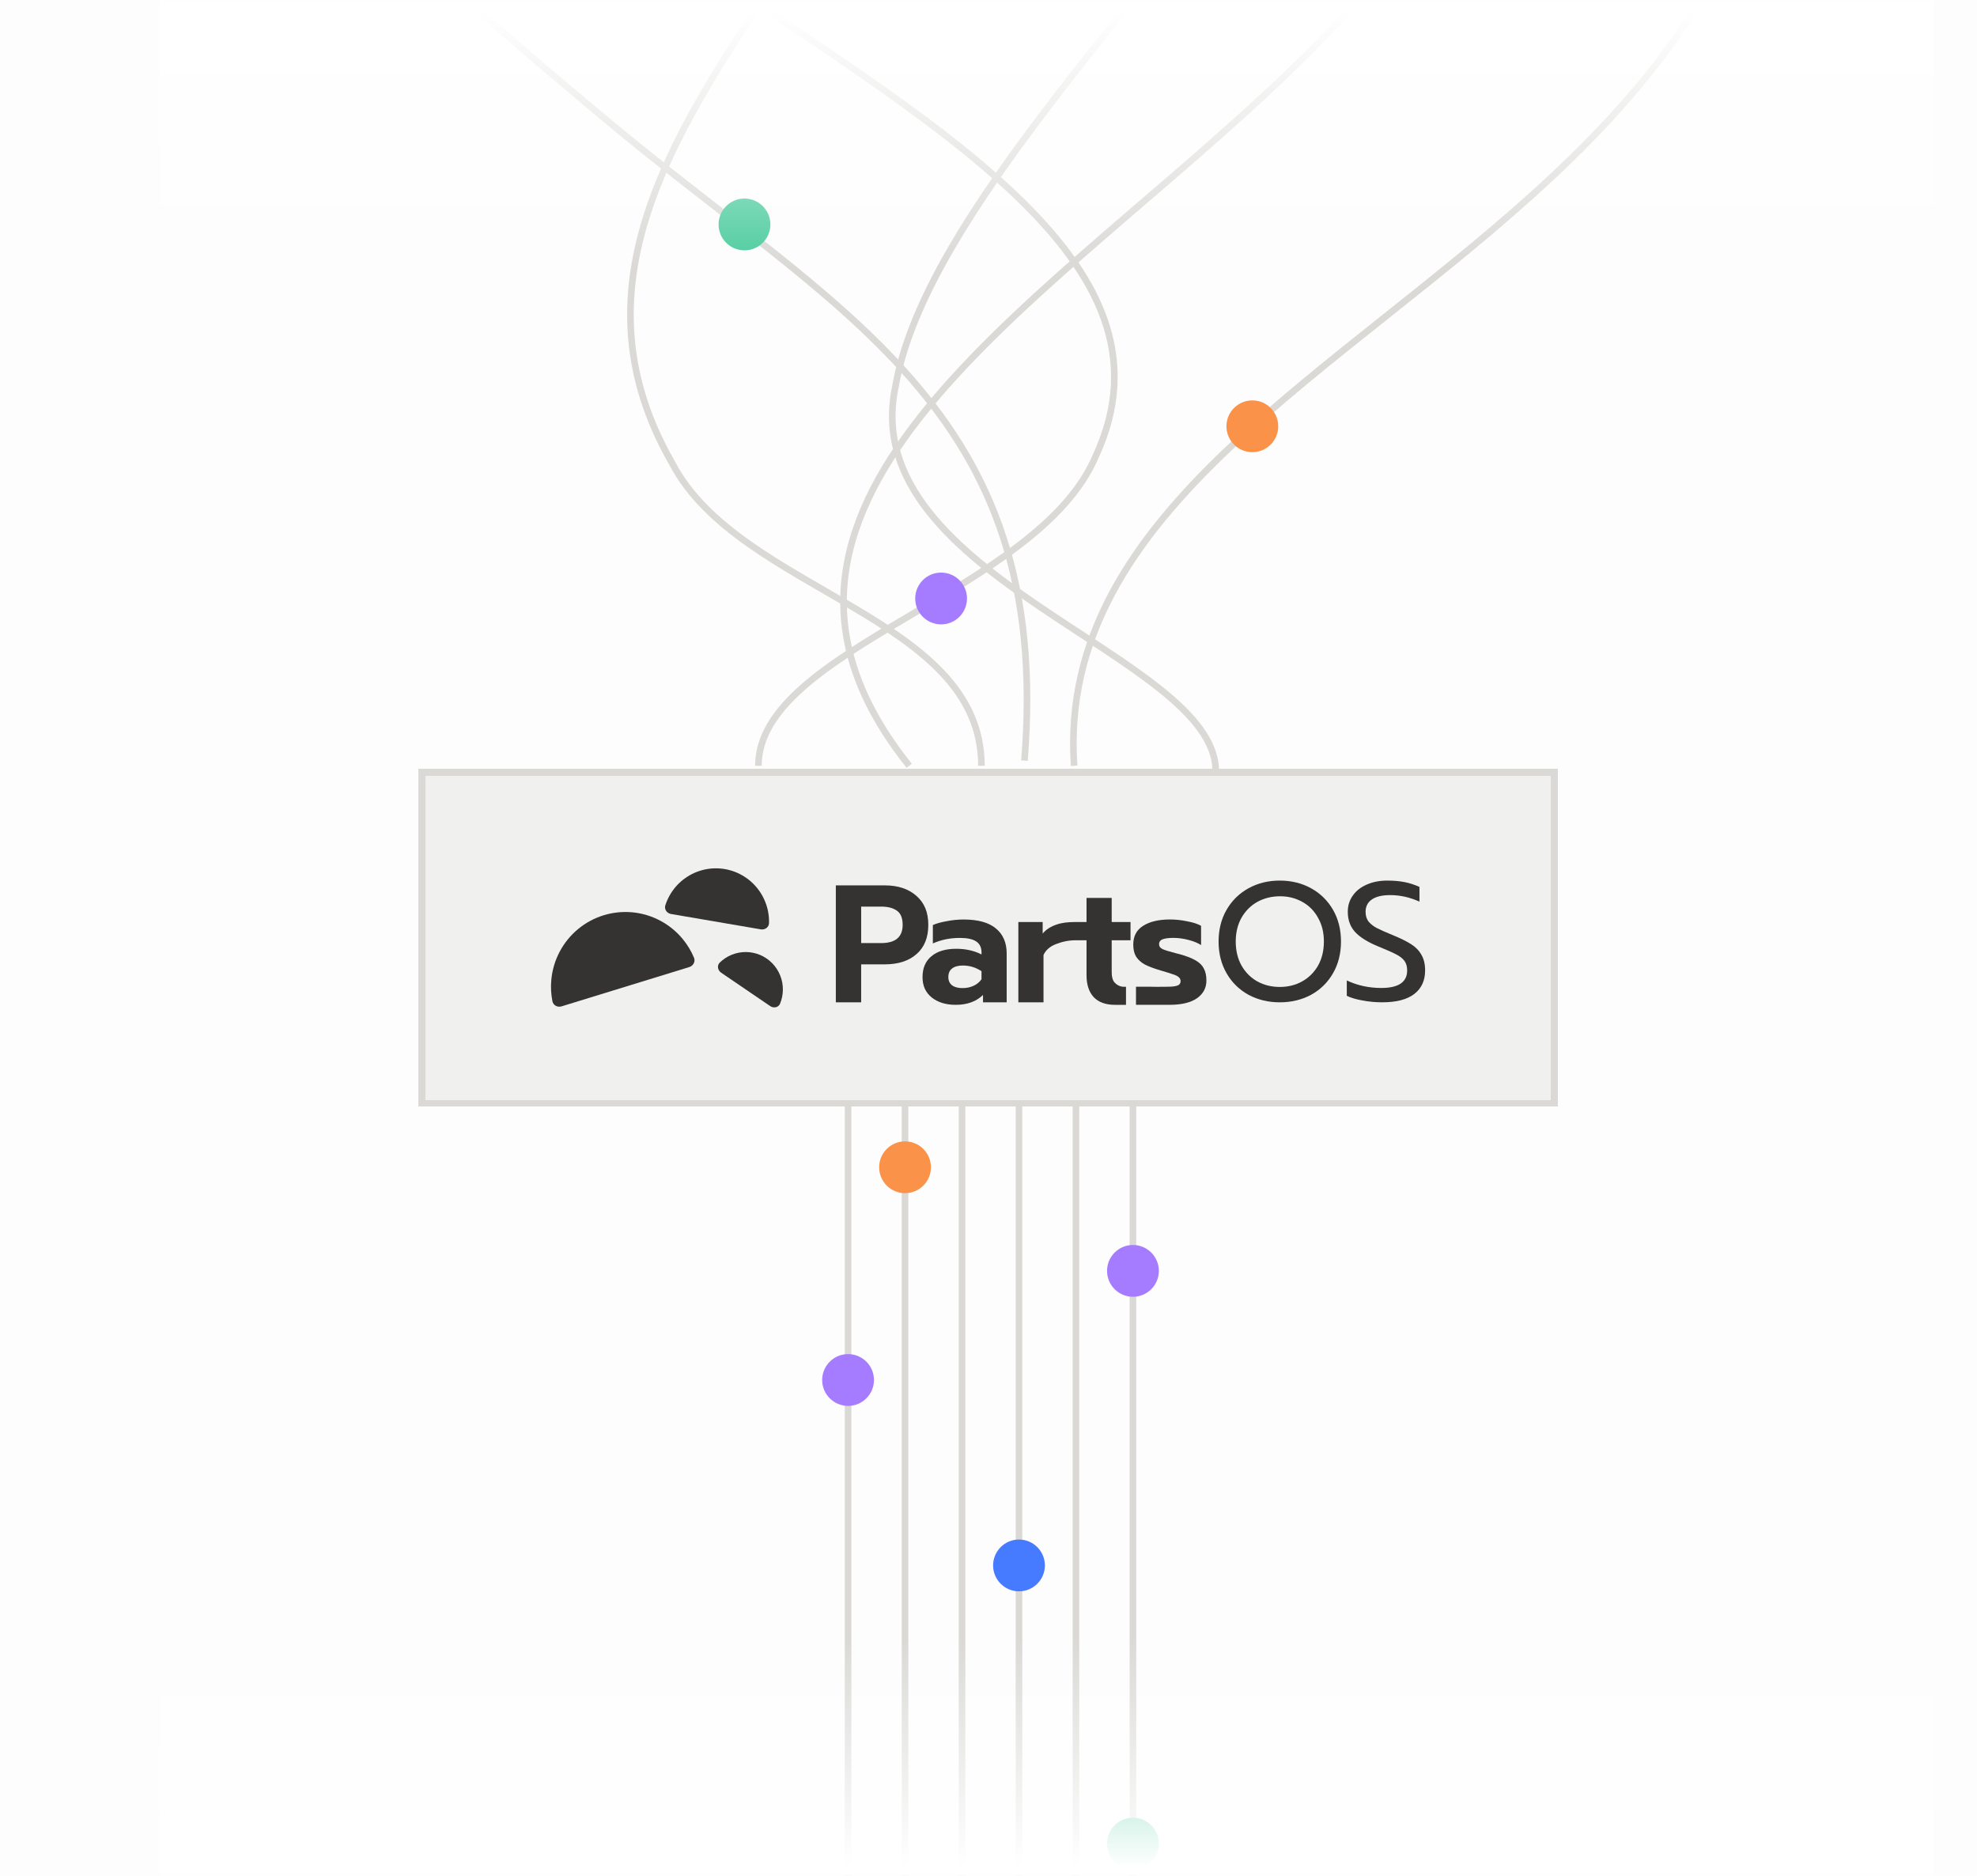 <svg width="273" height="259" viewBox="0 0 273 259" fill="none" xmlns="http://www.w3.org/2000/svg">
<rect width="273" height="259" fill="#FDFDFD"/>
<mask id="mask0_6984_15847" style="mask-type:alpha" maskUnits="userSpaceOnUse" x="0" y="0" width="273" height="259">
<rect width="273" height="259" fill="#FDFDFD"/>
</mask>
<g mask="url(#mask0_6984_15847)">
<path d="M92.605 -109.916C7.888 -44.268 45.109 -15.969 82.591 15.612C115.554 43.386 145.401 56.024 141.467 105.019" stroke="#DAD9D6" stroke-width="0.914"/>
<path d="M121.757 -111.704C172.579 -29.518 61.153 8.804 92.823 63.969C102.146 81.801 135.523 85.001 135.523 105.735" stroke="#DAD9D6" stroke-width="0.914"/>
<path d="M201.323 -110.989C228.793 -55.517 130.951 10.474 123.635 53.453C118.149 79.811 167.874 90.488 167.874 106.45" stroke="#DAD9D6" stroke-width="0.914"/>
<path d="M154.832 -106.34C304.415 -0.159 68.593 34.569 125.557 105.734" stroke="#DAD9D6" stroke-width="0.914"/>
<path d="M33.953 -112.062C7.548 -13.045 176.673 8.645 151.274 63.054C143.296 81.8 104.727 89.573 104.727 105.734" stroke="#DAD9D6" stroke-width="0.914"/>
<path d="M148.326 105.734C143.493 35.281 305.394 30.632 220.993 -109.559" stroke="#DAD9D6" stroke-width="0.914"/>
<circle cx="158.303" cy="-2.41" r="3.576" transform="rotate(90 158.303 -2.41)" fill="#477BFF"/>
<circle cx="129.955" cy="82.633" r="3.576" transform="rotate(90 129.955 82.633)" fill="#A57CFF"/>
<circle cx="102.803" cy="30.99" r="3.576" transform="rotate(90 102.803 30.99)" fill="#4BCB9D"/>
<circle cx="172.933" cy="58.858" r="3.576" transform="rotate(90 172.933 58.858)" fill="#FA9349"/>
<path d="M156.446 144.716C156.446 193.742 156.446 247.811 156.446 292.774" stroke="#DAD9D6" stroke-width="0.914"/>
<path d="M148.579 144.716C148.579 193.742 148.579 247.811 148.579 292.774" stroke="#DAD9D6" stroke-width="0.914"/>
<path d="M140.711 144.716C140.711 193.742 140.711 247.811 140.711 292.774" stroke="#DAD9D6" stroke-width="0.914"/>
<path d="M132.844 144.716C132.844 193.742 132.844 247.811 132.844 292.774" stroke="#DAD9D6" stroke-width="0.914"/>
<path d="M117.107 144.716C117.107 193.742 117.107 247.811 117.107 292.774" stroke="#DAD9D6" stroke-width="0.914"/>
<path d="M124.975 144.716C124.975 193.742 124.975 247.811 124.975 292.774" stroke="#DAD9D6" stroke-width="0.914"/>
<circle cx="140.711" cy="216.142" r="3.576" transform="rotate(90 140.711 216.142)" fill="#477BFF"/>
<circle cx="124.975" cy="161.167" r="3.576" transform="rotate(90 124.975 161.167)" fill="#FA9349"/>
<circle cx="156.447" cy="254.549" r="3.576" transform="rotate(90 156.447 254.549)" fill="#4BCB9D"/>
<circle cx="156.447" cy="175.472" r="3.576" transform="rotate(90 156.447 175.472)" fill="#A57CFF"/>
<circle cx="117.108" cy="190.538" r="3.576" transform="rotate(90 117.108 190.538)" fill="#A57CFF"/>
<g filter="url(#filter0_d_6984_15847)">
<rect x="57.796" y="102.516" width="157.285" height="46.637" fill="#F0F0EF" shape-rendering="crispEdges"/>
<rect x="58.253" y="102.973" width="156.37" height="45.722" stroke="#DAD9D6" stroke-width="0.914" shape-rendering="crispEdges"/>
<g clip-path="url(#clip0_6984_15847)">
<path d="M92.661 122.539C92.088 122.441 91.695 121.892 91.875 121.336C92.063 120.754 92.32 120.197 92.647 119.677C93.16 118.859 93.83 118.149 94.616 117.59C95.402 117.03 96.291 116.632 97.23 116.417C98.17 116.202 99.142 116.174 100.092 116.337C101.041 116.5 101.95 116.849 102.765 117.364C103.58 117.88 104.287 118.55 104.844 119.341C105.402 120.13 105.798 121.021 106.013 121.965C106.15 122.564 106.209 123.175 106.194 123.787C106.18 124.371 105.629 124.757 105.055 124.659L92.663 122.539H92.661Z" fill="#343331"/>
<path d="M77.543 135.293C76.988 135.465 76.394 135.151 76.281 134.58C76.087 133.598 76.036 132.594 76.132 131.597C76.261 130.248 76.653 128.937 77.286 127.741C77.919 126.545 78.781 125.485 79.821 124.623C80.862 123.761 82.061 123.112 83.352 122.715C84.643 122.319 85.999 122.181 87.341 122.308C88.685 122.438 89.99 122.83 91.183 123.467C92.375 124.101 93.431 124.967 94.289 126.011C94.924 126.783 95.443 127.643 95.829 128.564C96.056 129.102 95.737 129.695 95.182 129.866L77.543 135.293Z" fill="#343331"/>
<path d="M99.392 129.246C98.975 129.653 99.106 130.319 99.588 130.646L106.35 135.253C106.832 135.581 107.498 135.458 107.718 134.917C107.841 134.619 107.935 134.31 108 133.992C108.137 133.329 108.141 132.644 108.015 131.98C107.888 131.314 107.631 130.682 107.261 130.114C106.889 129.548 106.411 129.06 105.854 128.68C105.296 128.3 104.667 128.033 104.007 127.897C103.346 127.76 102.666 127.755 102.002 127.883C101.338 128.01 100.707 128.267 100.143 128.64C99.874 128.818 99.622 129.02 99.392 129.246Z" fill="#343331"/>
<path fill-rule="evenodd" clip-rule="evenodd" d="M122.182 118.588H115.418V134.735H118.915V129.492H122.182C124.023 129.492 125.481 129.022 126.553 128.083C127.642 127.144 128.187 125.795 128.187 124.04C128.187 122.285 127.642 120.999 126.553 120.043C125.465 119.072 124.006 118.588 122.182 118.588ZM124.646 124.038C124.646 125.716 123.655 126.555 121.678 126.555H118.917V121.518H121.678C122.599 121.518 123.32 121.704 123.841 122.074C124.378 122.443 124.646 123.099 124.646 124.038Z" fill="#343331"/>
<path fill-rule="evenodd" clip-rule="evenodd" d="M128.655 134.064C129.515 134.742 130.618 135.081 131.968 135.081C133.549 135.081 134.805 134.626 135.742 133.718V134.734H139.01V127.99C139.01 126.512 138.52 125.364 137.537 124.548C136.555 123.717 135.068 123.3 133.073 123.3C132.29 123.3 131.508 123.377 130.726 123.531C129.944 123.669 129.306 123.847 128.816 124.064V126.604C129.952 126.097 131.194 125.842 132.544 125.842C133.557 125.842 134.308 126.003 134.798 126.326C135.289 126.65 135.536 127.157 135.536 127.85V128.128C135.076 127.881 134.545 127.689 133.949 127.55C133.35 127.412 132.721 127.341 132.062 127.341C130.573 127.341 129.423 127.687 128.61 128.38C127.797 129.059 127.391 130.013 127.391 131.244C127.391 132.476 127.813 133.369 128.657 134.062L128.655 134.064ZM134.453 132.446C133.994 132.661 133.479 132.77 132.911 132.77C132.282 132.77 131.798 132.638 131.461 132.378C131.124 132.117 130.955 131.739 130.955 131.246C130.955 130.722 131.124 130.33 131.461 130.069C131.814 129.791 132.313 129.654 132.956 129.654C133.892 129.654 134.751 129.915 135.534 130.438V131.547C135.272 131.931 134.913 132.231 134.451 132.449L134.453 132.446Z" fill="#343331"/>
<path d="M140.62 123.647H143.98V125.242C144.425 124.703 145.046 124.294 145.845 124.016C146.606 123.737 147.466 123.653 148.426 123.647H150.038V120.32H153.512V123.647H156.112V126.164H153.512V130.554C153.512 131.201 153.634 131.671 153.879 131.963C154.125 132.241 154.562 132.587 155.191 132.587H155.487V135.081H153.971C152.683 135.081 151.7 134.727 151.026 134.019C150.367 133.295 150.038 132.295 150.038 131.015V126.164H148.553C147.497 126.164 146.564 126.396 145.753 126.72C144.956 127.043 144.403 127.536 144.096 128.197V134.735H140.622V123.647H140.62Z" fill="#343331"/>
<path d="M156.867 135.08H161.483C163.139 135.08 164.406 134.78 165.28 134.179C166.154 133.563 166.591 132.747 166.591 131.73C166.591 131.069 166.477 130.522 166.246 130.09C166.031 129.643 165.656 129.265 165.118 128.958C164.581 128.635 163.83 128.343 162.864 128.08L162.404 127.965C161.499 127.733 160.878 127.541 160.539 127.387C160.217 127.232 160.055 127.009 160.055 126.717C160.055 126.378 160.225 126.147 160.562 126.024C160.915 125.9 161.405 125.838 162.034 125.838C162.708 125.838 163.399 125.93 164.105 126.115C164.826 126.301 165.408 126.539 165.854 126.831V124.174C165.408 123.913 164.773 123.705 163.944 123.55C163.131 123.381 162.341 123.295 161.575 123.295C160.01 123.295 158.769 123.588 157.847 124.174C156.943 124.744 156.489 125.606 156.489 126.76C156.489 127.439 156.62 127.992 156.881 128.424C157.157 128.856 157.555 129.217 158.078 129.509C158.615 129.787 159.351 130.065 160.286 130.34C161.085 130.572 161.652 130.749 161.989 130.872C162.343 130.981 162.602 131.11 162.772 131.265C162.941 131.403 163.025 131.588 163.025 131.82C163.025 132.112 162.88 132.313 162.588 132.421C162.296 132.53 161.836 132.582 161.207 132.582C160.968 132.582 160.733 132.586 160.494 132.588C159.994 132.594 159.467 132.603 158.816 132.582H156.867V135.076V135.08Z" fill="#343331"/>
<path d="M190.889 134.733C189.97 134.733 189.059 134.65 188.156 134.481C187.267 134.326 186.54 134.111 185.975 133.836V131.715C187.445 132.406 189.03 132.753 190.729 132.753C193.119 132.753 194.312 131.945 194.312 130.331C194.312 129.778 194.181 129.331 193.922 128.993C193.662 128.655 193.286 128.363 192.796 128.117C192.306 127.856 191.51 127.501 190.409 127.056C188.893 126.44 187.798 125.764 187.124 125.027C186.45 124.291 186.113 123.36 186.113 122.237C186.113 121.391 186.342 120.646 186.802 120.001C187.261 119.339 187.905 118.832 188.732 118.479C189.559 118.11 190.509 117.926 191.579 117.926C192.451 117.926 193.239 117.995 193.944 118.133C194.649 118.271 195.337 118.494 196.011 118.801V120.83C194.679 120.231 193.331 119.93 191.969 119.93C190.866 119.93 190.025 120.13 189.443 120.529C188.861 120.928 188.571 121.498 188.571 122.234C188.571 122.742 188.693 123.172 188.938 123.527C189.198 123.865 189.573 124.172 190.064 124.449C190.568 124.71 191.311 125.042 192.292 125.441C193.378 125.887 194.236 126.309 194.863 126.71C195.49 127.108 195.966 127.601 196.287 128.185C196.624 128.753 196.791 129.469 196.791 130.329C196.791 131.728 196.293 132.811 195.298 133.579C194.304 134.347 192.833 134.731 190.889 134.731V134.733Z" fill="#343331"/>
<path d="M176.724 134.734C175.131 134.734 173.693 134.387 172.406 133.697C171.12 132.989 170.109 131.998 169.375 130.722C168.64 129.447 168.272 127.986 168.272 126.341C168.272 124.696 168.64 123.235 169.375 121.96C170.111 120.684 171.122 119.693 172.406 118.985C173.693 118.278 175.133 117.925 176.724 117.925C178.315 117.925 179.755 118.278 181.042 118.985C182.328 119.693 183.337 120.684 184.073 121.96C184.808 123.235 185.175 124.696 185.175 126.341C185.175 127.986 184.808 129.447 184.073 130.722C183.337 131.998 182.326 132.989 181.042 133.697C179.755 134.387 178.317 134.734 176.724 134.734ZM176.724 132.613C177.858 132.613 178.883 132.361 179.802 131.851C180.735 131.33 181.471 130.599 182.008 129.662C182.543 128.708 182.812 127.602 182.812 126.341C182.812 125.08 182.545 124.005 182.008 123.066C181.487 122.112 180.768 121.383 179.849 120.876C178.93 120.354 177.904 120.091 176.771 120.091C175.637 120.091 174.581 120.346 173.648 120.853C172.729 121.361 171.994 122.091 171.442 123.043C170.907 123.997 170.64 125.095 170.64 126.341C170.64 127.587 170.907 128.708 171.442 129.662C171.977 130.599 172.705 131.33 173.624 131.851C174.557 132.359 175.59 132.613 176.724 132.613Z" fill="#343331"/>
</g>
</g>
<rect x="22" y="41" width="41" height="245" transform="rotate(-90 22 41)" fill="url(#paint0_linear_6984_15847)"/>
<rect x="267" y="223" width="36" height="245" transform="rotate(90 267 223)" fill="url(#paint1_linear_6984_15847)"/>
</g>
<defs>
<filter id="filter0_d_6984_15847" x="30.363" y="78.74" width="212.151" height="101.503" filterUnits="userSpaceOnUse" color-interpolation-filters="sRGB">
<feFlood flood-opacity="0" result="BackgroundImageFix"/>
<feColorMatrix in="SourceAlpha" type="matrix" values="0 0 0 0 0 0 0 0 0 0 0 0 0 0 0 0 0 0 127 0" result="hardAlpha"/>
<feOffset dy="3.658"/>
<feGaussianBlur stdDeviation="13.717"/>
<feComposite in2="hardAlpha" operator="out"/>
<feColorMatrix type="matrix" values="0 0 0 0 0 0 0 0 0 0 0 0 0 0 0 0 0 0 0.1 0"/>
<feBlend mode="normal" in2="BackgroundImageFix" result="effect1_dropShadow_6984_15847"/>
<feBlend mode="normal" in="SourceGraphic" in2="effect1_dropShadow_6984_15847" result="shape"/>
</filter>
<linearGradient id="paint0_linear_6984_15847" x1="25.788" y1="163.5" x2="61.663" y2="163.5" gradientUnits="userSpaceOnUse">
<stop stop-color="white" stop-opacity="0"/>
<stop offset="1" stop-color="white"/>
</linearGradient>
<linearGradient id="paint1_linear_6984_15847" x1="270.326" y1="345.5" x2="301.826" y2="345.5" gradientUnits="userSpaceOnUse">
<stop stop-color="white" stop-opacity="0"/>
<stop offset="1" stop-color="white"/>
</linearGradient>
<clipPath id="clip0_6984_15847">
<rect width="120.707" height="19.203" fill="white" transform="translate(76.085 116.232)"/>
</clipPath>
</defs>
</svg>
